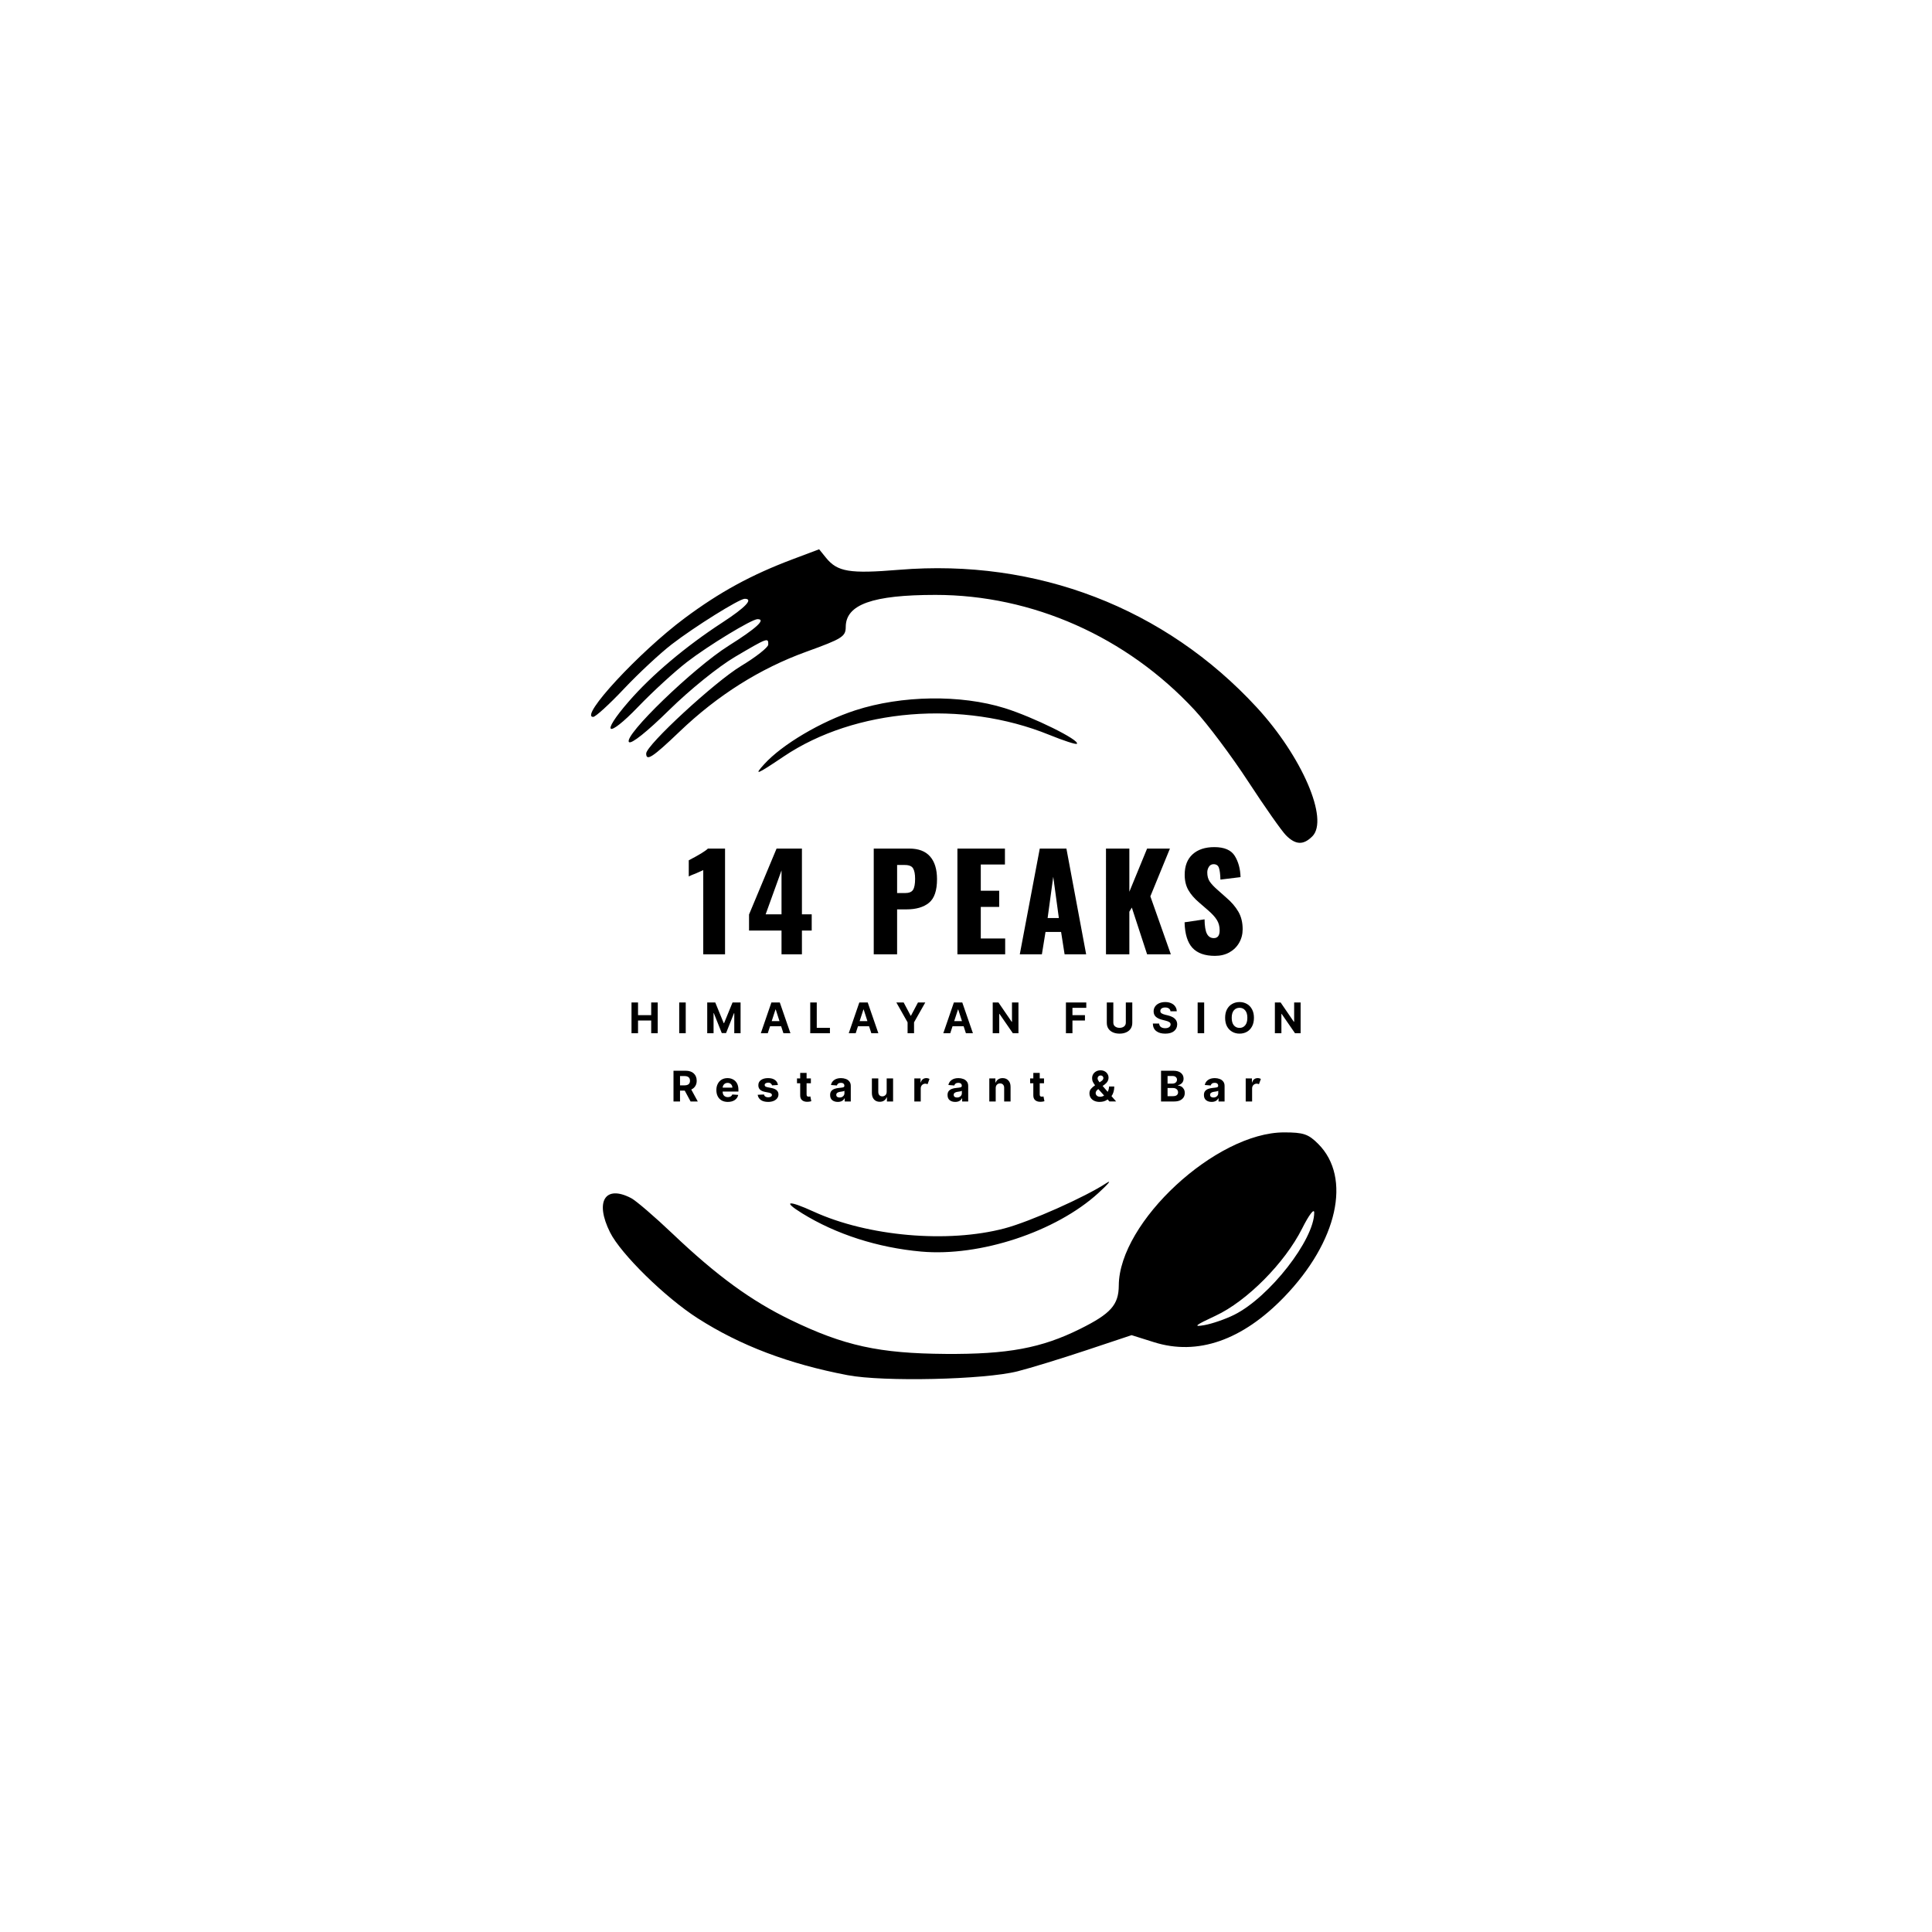 <?xml version="1.0" encoding="UTF-8" standalone="no"?>
<!-- Created with Inkscape (http://www.inkscape.org/) -->

<svg
   version="1.1"
   id="svg1"
   width="500"
   height="500"
   viewBox="0 0 500 500"
   sodipodi:docname="14 Peaks Logo plain (1).svg"
   inkscape:export-filename="14 Peaks Logo plain (1).pdf"
   inkscape:export-xdpi="96"
   inkscape:export-ydpi="96"
   inkscape:version="1.4 (e7c3feb1, 2024-10-09)"
   xmlns:inkscape="http://www.inkscape.org/namespaces/inkscape"
   xmlns:sodipodi="http://sodipodi.sourceforge.net/DTD/sodipodi-0.dtd"
   xmlns="http://www.w3.org/2000/svg"
   xmlns:svg="http://www.w3.org/2000/svg">
  <sodipodi:namedview
     id="namedview1"
     pagecolor="#ffffff"
     bordercolor="#000000"
     borderopacity="0.25"
     inkscape:showpageshadow="2"
     inkscape:pageopacity="0.0"
     inkscape:pagecheckerboard="0"
     inkscape:deskcolor="#d1d1d1"
     inkscape:zoom="1.2776659"
     inkscape:cx="221.10632"
     inkscape:cy="210.14884"
     inkscape:window-width="1264"
     inkscape:window-height="848"
     inkscape:window-x="0"
     inkscape:window-y="38"
     inkscape:window-maximized="0"
     inkscape:current-layer="svg1" />
  <defs
     id="defs1">
    <clipPath
       clipPathUnits="userSpaceOnUse"
       id="clipPath6">
      <path
         d="M 468.409,443.5 H 1093.409 V 1118.5 H 468.409 Z"
         transform="matrix(0.439,0,0,0.439,-208.55,-193.59)"
         clip-rule="evenodd"
         id="path6" />
    </clipPath>
  </defs>
  <g
     id="g1">
    <path
       id="path5"
       d="M 92.396,294.585 C 71.5,290.597 54.333,284.084 39.193,274.398 27.643,267.01 11.905,251.583 8.056,243.876 2.578,232.907 6.297,226.893 15.562,231.738 c 1.737,0.908 8.364,6.604 14.727,12.656 15.626,14.864 27.841,23.78 41.9,30.585 18.926,9.161 31.4,11.897 54.985,12.061 22.1,0.154 34.012,-2.057 47.72,-8.858 10.945,-5.431 13.732,-8.558 13.769,-15.45 0.121,-22.484 34.523,-54.336 58.686,-54.336 6.879,0 8.607,0.583 12.114,4.091 11.958,11.958 6.901,34.689 -12.089,54.345 -14.877,15.399 -30.744,20.913 -46.193,16.054 l -7.969,-2.507 -16.136,5.377 c -8.875,2.957 -19.829,6.314 -24.342,7.459 -11.726,2.976 -47.653,3.792 -60.337,1.371 z M 229.688,273.125 c 12.438,-6.227 28.354,-26.587 28.354,-36.27 0,-1.621 -1.885,0.863 -4.289,5.654 -6.14,12.233 -19.617,25.814 -30.756,30.99 -7.271,3.379 -8.061,4.036 -3.998,3.327 2.784,-0.486 7.594,-2.151 10.689,-3.701 z M 118.498,250.704 c -15.417,-1.388 -30.212,-6.142 -42.23,-13.569 -7.157,-4.423 -4.984,-4.757 4.051,-0.623 19.253,8.81 47.644,11.302 67.823,5.953 9.003,-2.387 28.54,-11.081 36.151,-16.087 1.988,-1.308 0.687,0.294 -2.892,3.559 -15.06,13.741 -42.034,22.646 -62.903,20.767 z M 248.048,102.962 C 246.528,101.442 240.468,92.82 234.583,83.802 228.697,74.784 220.138,63.369 215.563,58.436 191.453,32.438 157.976,17.573 123.559,17.583 c -22.306,0.007 -31.795,3.395 -31.829,11.364 -0.015,3.428 -1.223,4.189 -13.98,8.805 -16.433,5.945 -31.48,15.422 -44.954,28.313 -9.59,9.175 -11.907,10.698 -11.907,7.827 0,-2.978 24.379,-25.471 33.674,-31.069 5.282,-3.181 9.628,-6.598 9.656,-7.592 0.073,-2.58 -0.245,-2.463 -11.784,4.338 C 46.528,43.051 36.396,51.23 29.061,58.438 21.195,66.169 15.593,70.641 14.786,69.834 c -2.147,-2.147 22.898,-26.36 35.386,-34.209 9.86,-6.197 13.371,-9.431 10.239,-9.431 -2.054,0 -17.48,9.376 -25.061,15.232 -4.374,3.379 -12.158,10.519 -17.297,15.867 -11.038,11.487 -13.661,9.986 -3.329,-1.904 8.167,-9.4 20.176,-19.523 33.279,-28.052 8.173,-5.321 11.042,-8.373 7.868,-8.373 -1.914,0 -17.784,9.9 -25.91,16.164 C 25.805,38.331 18.17,45.441 12.996,50.926 7.822,56.411 2.903,60.898 2.066,60.898 -2.943,60.898 18.432,37.829 34.57,25.819 47.044,16.535 58.199,10.452 72.897,4.92 l 9.387,-3.533 2.417,2.984 c 4.083,5.042 8.367,5.752 25.966,4.301 48.868,-4.028 94.397,13.488 126.987,48.857 16.053,17.422 25.692,39.795 19.718,45.769 -3.168,3.168 -5.918,3.069 -9.323,-0.336 z M 62.825,77.641 C 69.194,70.651 82.998,62.496 95.134,58.554 111.55,53.222 132.544,52.914 148.142,57.775 c 10.188,3.175 26.881,11.429 25.635,12.675 -0.311,0.311 -4.725,-1.125 -9.809,-3.191 -30.717,-12.482 -68.954,-9.359 -94.278,7.698 -9.665,6.51 -10.73,6.926 -6.864,2.683 z"
       style="fill:#000000;fill-opacity:1;fill-rule:nonzero;stroke:none"
       transform="matrix(0.729,0,0,0.729,152.005,141.142)"
       clip-path="url(#clipPath6)" />
    <g
       id="g6">
      <path
         id="path7"
         d="m 5.151,-24.925 c -0.286,0.143 -1.037,0.478 -2.253,1.001 -0.206,0.072 -0.527,0.197 -0.966,0.375 -0.443,0.179 -0.8,0.349 -1.073,0.501 v -4.792 C 3.944,-29.435 5.835,-30.593 6.528,-31.308 H 11.605 V -0.001 H 5.151 Z M 28.327,-7.028 h -9.619 v -4.756 l 8.153,-19.525 h 7.509 v 19.471 h 2.897 v 4.81 h -2.897 v 7.027 h -6.043 z m 0,-4.81 v -13.016 l -4.702,13.016 z m 27.307,-19.471 h 10.513 c 2.753,0 4.81,0.782 6.168,2.342 1.368,1.551 2.056,3.799 2.056,6.741 0,3.352 -0.796,5.677 -2.378,6.973 -1.587,1.301 -3.808,1.949 -6.669,1.949 h -2.771 v 13.302 h -6.919 z m 9.226,13.177 c 1.216,0 2.02,-0.322 2.414,-0.966 0.402,-0.644 0.608,-1.725 0.608,-3.254 0,-1.381 -0.197,-2.405 -0.59,-3.075 -0.384,-0.679 -1.207,-1.019 -2.467,-1.019 h -2.271 v 8.314 z m 15.551,-13.177 h 14.071 v 4.72 h -7.152 v 7.76 h 5.453 v 4.792 h -5.453 v 9.351 h 7.223 v 4.684 H 80.411 Z m 24.388,0 h 7.885 l 5.847,31.307 h -6.383 L 111.11,-6.616 h -4.613 l -1.073,6.615 h -6.544 z m 5.65,20.562 -1.663,-12.212 -1.663,12.212 z m 13.955,-20.562 h 6.919 v 12.784 l 5.257,-12.784 h 6.758 l -5.793,14.143 6.061,17.164 h -7.027 l -4.524,-13.839 -0.733,1.234 v 12.605 h -6.919 z m 32.282,31.772 c -2.995,0 -5.221,-0.791 -6.687,-2.378 -1.457,-1.582 -2.23,-4.103 -2.324,-7.563 l 5.918,-0.876 c 0.022,1.98 0.255,3.406 0.697,4.273 0.451,0.858 1.131,1.287 2.038,1.287 1.153,0 1.734,-0.76 1.734,-2.289 0,-1.202 -0.282,-2.239 -0.84,-3.111 -0.55,-0.881 -1.412,-1.828 -2.593,-2.843 l -2.7,-2.342 c -1.35,-1.144 -2.391,-2.351 -3.129,-3.63 -0.729,-1.274 -1.091,-2.789 -1.091,-4.541 0,-2.619 0.778,-4.64 2.342,-6.061 1.56,-1.417 3.706,-2.128 6.437,-2.128 2.955,0 4.971,0.867 6.043,2.593 1.073,1.73 1.645,3.826 1.716,6.294 l -5.954,0.733 c -0.049,-1.618 -0.197,-2.78 -0.447,-3.487 -0.241,-0.715 -0.769,-1.073 -1.591,-1.073 -0.599,0 -1.055,0.259 -1.377,0.769 -0.322,0.501 -0.483,1.055 -0.483,1.663 0,1.064 0.237,1.958 0.715,2.682 0.474,0.715 1.243,1.538 2.306,2.467 l 2.575,2.289 c 1.547,1.314 2.745,2.7 3.594,4.166 0.858,1.466 1.287,3.209 1.287,5.221 0,1.466 -0.349,2.803 -1.037,4.005 -0.679,1.193 -1.64,2.141 -2.879,2.843 -1.229,0.688 -2.655,1.037 -4.273,1.037 z m 0,0"
         style="fill:#000000;fill-opacity:1;fill-rule:nonzero;stroke:none"
         aria-label="14 PEAKS"
         transform="matrix(0.874,0,0,0.874,177.499,246.974)" />
    </g>
    <g
       id="g8">
      <path
         id="path9"
         d="M 0.755,1.1856787e-4 V -8.724 H 2.607 v 3.599 H 6.343 V -8.724 H 8.194 V 1.1856787e-4 H 6.343 V -3.599 H 2.607 V 1.1856787e-4 Z M 16.143,-8.724 V 1.1856787e-4 H 14.292 V -8.724 Z m 6.098,0 h 2.28 l 2.4,5.862 h 0.103 l 2.4,-5.862 h 2.28 V 1.1856787e-4 H 29.919 V -5.673 h -0.086 l -2.245,5.639 H 26.371 L 24.109,-5.708 h -0.069 V 1.1856787e-4 H 22.24 Z M 39.423,1.1856787e-4 H 37.452 L 40.452,-8.724 h 2.382 L 45.851,1.1856787e-4 H 43.863 L 43.211,-1.988 H 40.075 Z M 40.537,-3.428 h 2.211 l -1.063,-3.308 h -0.069 z M 51.473,1.1856787e-4 V -8.724 h 1.851 v 7.199 h 3.737 V 1.1856787e-4 Z m 12.902,0 H 62.404 L 65.403,-8.724 h 2.382 L 70.802,1.1856787e-4 H 68.814 L 68.163,-1.988 H 65.026 Z M 65.489,-3.428 h 2.211 l -1.063,-3.308 h -0.069 z m 10.421,-5.296 h 2.074 l 1.988,3.754 h 0.086 l 1.988,-3.754 h 2.074 L 80.932,-3.085 V 1.1856787e-4 H 79.098 V -3.085 Z M 91.208,1.1856787e-4 H 89.237 L 92.236,-8.724 h 2.382 L 97.635,1.1856787e-4 H 95.647 L 94.996,-1.988 H 91.859 Z M 92.322,-3.428 h 2.211 l -1.063,-3.308 h -0.069 z M 110.559,-8.724 V 1.1856787e-4 h -1.594 L 105.177,-5.485 h -0.069 V 1.1856787e-4 h -1.851 V -8.724 h 1.628 l 3.754,5.485 h 0.086 V -8.724 Z M 124.031,1.1856787e-4 V -8.724 h 5.776 v 1.525 h -3.925 v 2.074 h 3.548 v 1.525 h -3.548 V 1.1856787e-4 Z M 141.029,-8.724 h 1.834 v 5.759 c 0,0.664 -0.154,1.226 -0.463,1.68 -0.309,0.458 -0.737,0.806 -1.286,1.046 -0.54,0.24 -1.161,0.36 -1.868,0.36 -0.698,0 -1.32,-0.12 -1.868,-0.36 -0.548,-0.24 -0.977,-0.587 -1.286,-1.046 -0.309,-0.454 -0.463,-1.016 -0.463,-1.68 v -5.759 h 1.851 v 5.708 c 0,0.471 0.163,0.836 0.497,1.097 0.343,0.266 0.763,0.394 1.268,0.394 0.523,0 0.951,-0.129 1.286,-0.394 0.33,-0.261 0.497,-0.626 0.497,-1.097 z m 12.671,2.502 c -0.034,-0.343 -0.184,-0.604 -0.446,-0.788 -0.253,-0.193 -0.6,-0.291 -1.046,-0.291 -0.446,0 -0.788,0.094 -1.028,0.274 -0.24,0.184 -0.36,0.42 -0.36,0.703 -0.013,0.309 0.12,0.544 0.394,0.703 0.274,0.163 0.6,0.287 0.977,0.377 l 0.788,0.189 c 0.501,0.116 0.947,0.283 1.337,0.497 0.399,0.219 0.711,0.497 0.943,0.84 0.227,0.334 0.343,0.746 0.343,1.234 -0.013,0.788 -0.317,1.423 -0.908,1.903 -0.596,0.471 -1.423,0.703 -2.485,0.703 -1.063,0 -1.911,-0.24 -2.537,-0.72 -0.63,-0.48 -0.956,-1.191 -0.977,-2.143 h 1.783 c 0.034,0.437 0.206,0.767 0.514,0.994 0.317,0.219 0.72,0.326 1.2,0.326 0.467,0 0.84,-0.094 1.114,-0.291 0.283,-0.206 0.428,-0.467 0.428,-0.788 0,-0.296 -0.133,-0.518 -0.394,-0.668 -0.253,-0.159 -0.617,-0.296 -1.097,-0.411 l -0.943,-0.24 c -0.733,-0.18 -1.315,-0.463 -1.748,-0.84 -0.424,-0.386 -0.634,-0.9 -0.634,-1.543 0,-0.523 0.141,-0.986 0.428,-1.388 0.283,-0.399 0.673,-0.707 1.166,-0.926 0.501,-0.214 1.071,-0.326 1.714,-0.326 0.651,0 1.217,0.116 1.697,0.343 0.488,0.219 0.866,0.527 1.131,0.926 0.274,0.39 0.416,0.84 0.428,1.354 z m 9.56,-2.502 V 1.1856787e-4 h -1.851 V -8.724 Z m 14.123,4.354 c 0,0.96 -0.184,1.778 -0.548,2.451 -0.356,0.664 -0.84,1.174 -1.457,1.525 -0.617,0.343 -1.311,0.514 -2.074,0.514 -0.78,0 -1.474,-0.176 -2.091,-0.531 -0.617,-0.351 -1.11,-0.861 -1.474,-1.525 -0.356,-0.673 -0.531,-1.483 -0.531,-2.434 0,-0.947 0.176,-1.753 0.531,-2.417 0.364,-0.673 0.857,-1.183 1.474,-1.525 0.617,-0.351 1.311,-0.531 2.091,-0.531 0.763,0 1.457,0.18 2.074,0.531 0.617,0.343 1.101,0.853 1.457,1.525 0.364,0.664 0.548,1.47 0.548,2.417 z m -1.868,0 c 0,-0.926 -0.206,-1.628 -0.617,-2.108 -0.403,-0.488 -0.934,-0.737 -1.594,-0.737 -0.677,0 -1.217,0.249 -1.628,0.737 -0.403,0.48 -0.6,1.183 -0.6,2.108 0,0.926 0.197,1.637 0.6,2.125 0.411,0.493 0.951,0.737 1.628,0.737 0.66,0 1.191,-0.244 1.594,-0.737 0.411,-0.488 0.617,-1.2 0.617,-2.125 z m 15.113,-4.354 V 1.1856787e-4 h -1.594 L 185.246,-5.485 h -0.069 V 1.1856787e-4 h -1.851 V -8.724 h 1.628 l 3.754,5.485 h 0.086 v -5.485 z m 0,0"
         style="fill:#000000;fill-opacity:1;fill-rule:nonzero;stroke:none"
         aria-label="HIMALAYAN FUSION"
         transform="matrix(0.912,0,0,0.912,162.745,267.394)" />
    </g>
    <g
       id="g10">
      <path
         id="path11"
         d="M 0.754,-4.168747e-4 V -8.725 H 4.2 c 0.994,0 1.765,0.257 2.314,0.771 0.548,0.514 0.823,1.208 0.823,2.074 0,0.596 -0.137,1.106 -0.411,1.525 -0.266,0.424 -0.643,0.746 -1.131,0.96 L 7.645,-4.168747e-4 H 5.605 L 3.942,-3.086 H 2.606 V -4.168747e-4 Z M 2.606,-4.577 h 1.251 c 1.05,0 1.577,-0.433 1.577,-1.303 0,-0.891 -0.531,-1.337 -1.594,-1.337 H 2.606 Z M 16.159,0.12 c -0.664,0 -1.243,-0.137 -1.731,-0.411 -0.48,-0.274 -0.853,-0.66 -1.114,-1.166 -0.266,-0.501 -0.394,-1.097 -0.394,-1.783 0,-0.673 0.129,-1.26 0.394,-1.765 0.261,-0.514 0.626,-0.913 1.097,-1.2 0.48,-0.283 1.037,-0.429 1.68,-0.429 0.583,0 1.101,0.129 1.56,0.377 0.467,0.24 0.84,0.608 1.114,1.097 0.274,0.493 0.411,1.11 0.411,1.851 v 0.497 h -4.474 c 0,0.493 0.129,0.883 0.394,1.166 0.274,0.274 0.638,0.411 1.097,0.411 0.309,0 0.57,-0.06 0.788,-0.189 0.214,-0.124 0.369,-0.313 0.463,-0.566 l 1.68,0.12 c -0.129,0.608 -0.454,1.093 -0.977,1.457 C 17.633,-0.056 16.969,0.12 16.159,0.12 Z M 14.702,-3.925 h 2.76 c 0,-0.386 -0.129,-0.707 -0.377,-0.96 -0.253,-0.261 -0.574,-0.394 -0.96,-0.394 -0.411,0 -0.75,0.133 -1.011,0.394 -0.253,0.266 -0.39,0.583 -0.411,0.96 z m 15.683,-0.754 -1.663,0.103 c -0.047,-0.206 -0.163,-0.381 -0.343,-0.531 -0.184,-0.159 -0.437,-0.24 -0.754,-0.24 -0.274,0 -0.514,0.064 -0.72,0.189 -0.197,0.116 -0.287,0.27 -0.274,0.463 -0.013,0.163 0.043,0.3 0.171,0.411 0.137,0.103 0.351,0.184 0.651,0.24 l 1.183,0.24 c 1.256,0.266 1.89,0.857 1.903,1.783 0,0.424 -0.129,0.801 -0.377,1.131 -0.253,0.321 -0.6,0.574 -1.046,0.754 -0.437,0.167 -0.934,0.257 -1.491,0.257 -0.87,0 -1.56,-0.176 -2.074,-0.531 -0.514,-0.364 -0.818,-0.861 -0.908,-1.491 l 1.8,-0.086 c 0.043,0.266 0.171,0.463 0.377,0.6 0.214,0.137 0.484,0.206 0.806,0.206 0.317,0 0.574,-0.06 0.771,-0.189 0.193,-0.124 0.291,-0.283 0.291,-0.48 -0.013,-0.317 -0.291,-0.536 -0.84,-0.651 L 26.717,-2.726 c -1.268,-0.249 -1.898,-0.874 -1.885,-1.868 -0.013,-0.626 0.231,-1.123 0.737,-1.491 0.514,-0.364 1.187,-0.548 2.023,-0.548 0.831,0 1.483,0.18 1.954,0.531 0.48,0.343 0.758,0.818 0.84,1.423 z m 9.354,-1.868 v 1.371 h -1.217 v 3.171 c 0,0.253 0.051,0.424 0.154,0.514 0.111,0.081 0.261,0.12 0.446,0.12 0.09,0 0.176,-0.004 0.257,-0.017 0.09,-0.021 0.159,-0.039 0.206,-0.051 l 0.274,1.354 C 39.765,-0.052 39.641,-0.013 39.482,0.017 39.32,0.051 39.122,0.072 38.882,0.085 38.218,0.12 37.687,-0.018 37.288,-0.326 36.886,-0.643 36.693,-1.123 36.706,-1.766 v -3.411 h -0.908 v -1.371 h 0.908 v -1.56 h 1.817 v 1.56 z m 7.636,6.667 c -0.63,0 -1.148,-0.159 -1.56,-0.48 -0.411,-0.33 -0.617,-0.823 -0.617,-1.474 0,-0.48 0.111,-0.857 0.343,-1.131 0.24,-0.283 0.54,-0.488 0.908,-0.617 0.377,-0.137 0.78,-0.223 1.217,-0.257 0.57,-0.056 0.977,-0.111 1.217,-0.171 0.24,-0.069 0.36,-0.21 0.36,-0.429 v -0.017 c 0,-0.274 -0.086,-0.48 -0.257,-0.617 -0.163,-0.146 -0.394,-0.223 -0.703,-0.223 -0.334,0 -0.596,0.069 -0.788,0.206 -0.197,0.137 -0.321,0.321 -0.377,0.548 l -1.68,-0.137 c 0.124,-0.604 0.433,-1.08 0.926,-1.423 0.488,-0.351 1.131,-0.531 1.92,-0.531 0.488,0 0.947,0.081 1.371,0.24 0.42,0.15 0.758,0.39 1.011,0.72 0.261,0.321 0.394,0.737 0.394,1.251 V -4.168747e-4 H 49.346 V -0.909 h -0.051 c -0.163,0.309 -0.403,0.561 -0.72,0.754 C 48.254,0.025 47.855,0.12 47.375,0.12 Z m 0.514,-1.251 c 0.399,0 0.724,-0.111 0.977,-0.343 0.261,-0.227 0.394,-0.514 0.394,-0.857 v -0.703 c -0.069,0.047 -0.18,0.094 -0.326,0.137 -0.15,0.034 -0.309,0.064 -0.48,0.086 -0.171,0.026 -0.326,0.047 -0.463,0.069 -0.309,0.047 -0.561,0.137 -0.754,0.274 -0.197,0.137 -0.291,0.334 -0.291,0.583 0,0.253 0.086,0.441 0.257,0.566 0.18,0.129 0.411,0.189 0.686,0.189 z m 13.361,-1.663 v -3.754 h 1.817 V -4.168747e-4 H 61.319 V -1.183 h -0.069 c -0.15,0.377 -0.394,0.686 -0.737,0.926 -0.334,0.231 -0.746,0.343 -1.234,0.343 -0.664,0 -1.2,-0.214 -1.611,-0.651 C 57.265,-1.012 57.059,-1.616 57.051,-2.383 v -4.165 h 1.817 v 3.839 c 0,0.39 0.103,0.698 0.309,0.926 0.206,0.219 0.48,0.326 0.823,0.326 0.33,0 0.621,-0.107 0.874,-0.326 0.249,-0.227 0.377,-0.566 0.377,-1.011 z m 7.846,2.794 V -6.548 h 1.765 v 1.148 h 0.069 c 0.111,-0.411 0.309,-0.72 0.583,-0.926 0.283,-0.206 0.617,-0.309 0.994,-0.309 0.171,0 0.33,0.026 0.48,0.069 0.146,0.034 0.283,0.094 0.411,0.171 l -0.548,1.491 c -0.081,-0.043 -0.171,-0.077 -0.274,-0.103 -0.103,-0.034 -0.219,-0.051 -0.343,-0.051 -0.369,0 -0.681,0.129 -0.943,0.377 -0.253,0.253 -0.377,0.578 -0.377,0.977 V -4.168747e-4 Z M 80.696,0.12 c -0.63,0 -1.148,-0.159 -1.56,-0.48 -0.411,-0.33 -0.617,-0.823 -0.617,-1.474 0,-0.48 0.111,-0.857 0.343,-1.131 0.24,-0.283 0.54,-0.488 0.908,-0.617 0.377,-0.137 0.78,-0.223 1.217,-0.257 0.57,-0.056 0.977,-0.111 1.217,-0.171 0.24,-0.069 0.36,-0.21 0.36,-0.429 v -0.017 c 0,-0.274 -0.086,-0.48 -0.257,-0.617 -0.163,-0.146 -0.394,-0.223 -0.703,-0.223 -0.334,0 -0.596,0.069 -0.788,0.206 -0.197,0.137 -0.321,0.321 -0.377,0.548 l -1.68,-0.137 c 0.124,-0.604 0.433,-1.08 0.926,-1.423 0.488,-0.351 1.131,-0.531 1.92,-0.531 0.488,0 0.947,0.081 1.371,0.24 0.42,0.15 0.758,0.39 1.011,0.72 0.261,0.321 0.394,0.737 0.394,1.251 V -4.168747e-4 H 82.667 V -0.909 h -0.051 c -0.163,0.309 -0.403,0.561 -0.72,0.754 -0.321,0.18 -0.72,0.274 -1.2,0.274 z m 0.514,-1.251 c 0.399,0 0.724,-0.111 0.977,-0.343 0.261,-0.227 0.394,-0.514 0.394,-0.857 v -0.703 c -0.069,0.047 -0.18,0.094 -0.326,0.137 -0.15,0.034 -0.309,0.064 -0.48,0.086 -0.171,0.026 -0.326,0.047 -0.463,0.069 -0.309,0.047 -0.561,0.137 -0.754,0.274 -0.197,0.137 -0.291,0.334 -0.291,0.583 0,0.253 0.086,0.441 0.257,0.566 0.18,0.129 0.411,0.189 0.686,0.189 z M 92.188,-3.788 V -4.168747e-4 H 90.371 V -6.548 h 1.731 v 1.166 h 0.086 c 0.146,-0.386 0.386,-0.69 0.72,-0.908 0.343,-0.227 0.758,-0.343 1.251,-0.343 0.673,0 1.217,0.223 1.628,0.668 0.411,0.437 0.617,1.037 0.617,1.8 V -4.168747e-4 H 94.588 V -3.84 c 0.009,-0.399 -0.094,-0.711 -0.309,-0.943 -0.206,-0.227 -0.493,-0.343 -0.857,-0.343 -0.369,0 -0.664,0.12 -0.891,0.36 -0.231,0.231 -0.343,0.557 -0.343,0.977 z M 105.896,-6.548 v 1.371 h -1.217 v 3.171 c 0,0.253 0.051,0.424 0.154,0.514 0.111,0.081 0.261,0.12 0.446,0.12 0.09,0 0.176,-0.004 0.257,-0.017 0.09,-0.021 0.159,-0.039 0.206,-0.051 l 0.274,1.354 c -0.094,0.034 -0.219,0.073 -0.377,0.103 -0.163,0.034 -0.36,0.056 -0.6,0.069 -0.664,0.034 -1.196,-0.103 -1.594,-0.411 -0.403,-0.317 -0.596,-0.797 -0.583,-1.44 v -3.411 h -0.908 V -6.548 h 0.908 v -1.56 h 1.817 v 1.56 z m 15.807,6.667 c -0.608,0 -1.127,-0.107 -1.56,-0.309 -0.437,-0.214 -0.771,-0.506 -1.011,-0.874 -0.231,-0.377 -0.343,-0.793 -0.343,-1.251 0,-0.501 0.141,-0.926 0.428,-1.268 0.296,-0.351 0.686,-0.69 1.166,-1.011 -0.231,-0.296 -0.428,-0.604 -0.6,-0.926 -0.163,-0.33 -0.24,-0.69 -0.24,-1.08 0,-0.42 0.094,-0.797 0.291,-1.131 0.206,-0.343 0.484,-0.608 0.84,-0.806 0.364,-0.206 0.78,-0.309 1.251,-0.309 0.467,0 0.866,0.099 1.2,0.291 0.343,0.184 0.604,0.437 0.788,0.754 0.193,0.309 0.291,0.647 0.291,1.011 0,0.411 -0.103,0.788 -0.309,1.131 -0.206,0.334 -0.493,0.63 -0.857,0.891 l -0.514,0.36 1.44,1.663 c 0.111,-0.214 0.206,-0.45 0.274,-0.703 0.069,-0.249 0.103,-0.518 0.103,-0.806 h 1.491 c 0,0.583 -0.077,1.11 -0.223,1.577 -0.137,0.458 -0.326,0.848 -0.566,1.166 l 1.32,1.508 h -1.903 l -0.514,-0.583 c -0.321,0.253 -0.681,0.437 -1.08,0.548 -0.39,0.099 -0.78,0.154 -1.166,0.154 z m 1.251,-1.8 -1.645,-1.834 -0.051,0.034 c -0.24,0.171 -0.42,0.351 -0.531,0.531 -0.116,0.184 -0.171,0.36 -0.171,0.531 0,0.309 0.111,0.566 0.343,0.771 0.227,0.206 0.531,0.309 0.908,0.309 0.386,0 0.771,-0.111 1.148,-0.343 z m -1.303,-3.754 0.463,-0.309 c 0.42,-0.261 0.634,-0.574 0.634,-0.943 0,-0.171 -0.077,-0.33 -0.223,-0.48 -0.137,-0.146 -0.334,-0.223 -0.583,-0.223 -0.253,0.013 -0.458,0.099 -0.617,0.257 -0.15,0.163 -0.223,0.351 -0.223,0.566 0,0.184 0.051,0.369 0.154,0.548 0.103,0.184 0.231,0.377 0.394,0.583 z m 17.453,5.433 V -8.725 h 3.497 c 0.96,0 1.68,0.214 2.16,0.634 0.488,0.411 0.737,0.943 0.737,1.594 0,0.514 -0.15,0.934 -0.446,1.251 -0.3,0.321 -0.677,0.531 -1.131,0.634 v 0.086 c 0.33,0.013 0.638,0.103 0.926,0.274 0.296,0.171 0.536,0.42 0.72,0.737 0.18,0.309 0.274,0.677 0.274,1.097 0,0.471 -0.116,0.887 -0.343,1.251 -0.231,0.356 -0.566,0.643 -1.011,0.857 -0.446,0.206 -0.994,0.309 -1.645,0.309 z M 140.956,-1.509 h 1.508 c 0.514,0 0.883,-0.094 1.114,-0.291 0.24,-0.206 0.36,-0.467 0.36,-0.788 0,-0.364 -0.133,-0.66 -0.394,-0.891 -0.253,-0.227 -0.6,-0.343 -1.046,-0.343 h -1.543 z m 0,-3.565 h 1.371 c 0.377,0 0.686,-0.094 0.926,-0.291 0.249,-0.206 0.377,-0.48 0.377,-0.823 0,-0.309 -0.116,-0.557 -0.343,-0.754 -0.219,-0.193 -0.527,-0.291 -0.926,-0.291 h -1.405 z m 12.495,5.193 c -0.63,0 -1.148,-0.159 -1.56,-0.48 -0.411,-0.33 -0.617,-0.823 -0.617,-1.474 0,-0.48 0.111,-0.857 0.343,-1.131 0.24,-0.283 0.54,-0.488 0.908,-0.617 0.377,-0.137 0.78,-0.223 1.217,-0.257 0.57,-0.056 0.977,-0.111 1.217,-0.171 0.24,-0.069 0.36,-0.21 0.36,-0.429 v -0.017 c 0,-0.274 -0.086,-0.48 -0.257,-0.617 -0.163,-0.146 -0.394,-0.223 -0.703,-0.223 -0.334,0 -0.596,0.069 -0.788,0.206 -0.197,0.137 -0.321,0.321 -0.377,0.548 l -1.68,-0.137 c 0.124,-0.604 0.433,-1.08 0.926,-1.423 0.488,-0.351 1.131,-0.531 1.92,-0.531 0.488,0 0.947,0.081 1.371,0.24 0.42,0.15 0.758,0.39 1.011,0.72 0.261,0.321 0.394,0.737 0.394,1.251 v 4.422 h -1.714 V -0.909 h -0.051 c -0.163,0.309 -0.403,0.561 -0.72,0.754 -0.321,0.18 -0.72,0.274 -1.2,0.274 z m 0.514,-1.251 c 0.399,0 0.724,-0.111 0.977,-0.343 0.261,-0.227 0.394,-0.514 0.394,-0.857 v -0.703 c -0.069,0.047 -0.18,0.094 -0.326,0.137 -0.15,0.034 -0.309,0.064 -0.48,0.086 -0.171,0.026 -0.326,0.047 -0.463,0.069 -0.309,0.047 -0.561,0.137 -0.754,0.274 -0.197,0.137 -0.291,0.334 -0.291,0.583 0,0.253 0.086,0.441 0.257,0.566 0.18,0.129 0.411,0.189 0.686,0.189 z m 9.166,1.131 V -6.548 h 1.765 v 1.148 h 0.069 c 0.111,-0.411 0.309,-0.72 0.583,-0.926 0.283,-0.206 0.617,-0.309 0.994,-0.309 0.171,0 0.33,0.026 0.48,0.069 0.146,0.034 0.283,0.094 0.411,0.171 l -0.548,1.491 c -0.081,-0.043 -0.171,-0.077 -0.274,-0.103 -0.103,-0.034 -0.219,-0.051 -0.343,-0.051 -0.369,0 -0.681,0.129 -0.943,0.377 -0.253,0.253 -0.377,0.578 -0.377,0.977 v 3.702 z m 0,0"
         style="fill:#000000;fill-opacity:1;fill-rule:nonzero;stroke:none"
         aria-label="Restaurant &amp; Bar"
         transform="matrix(0.912,0,0,0.912,173.613,285.063)" />
    </g>
    <g
       id="g12">
      <path
         id="path12"
         d="M 112.418,114.48 H 262.582 V 276.6 H 112.418 Z"
         style="display:inline;fill:#000000;fill-opacity:0;fill-rule:nonzero;stroke:none"
         transform="matrix(1.333,0,0,-1.333,0,510.72)" />
    </g>
  </g>
</svg>
